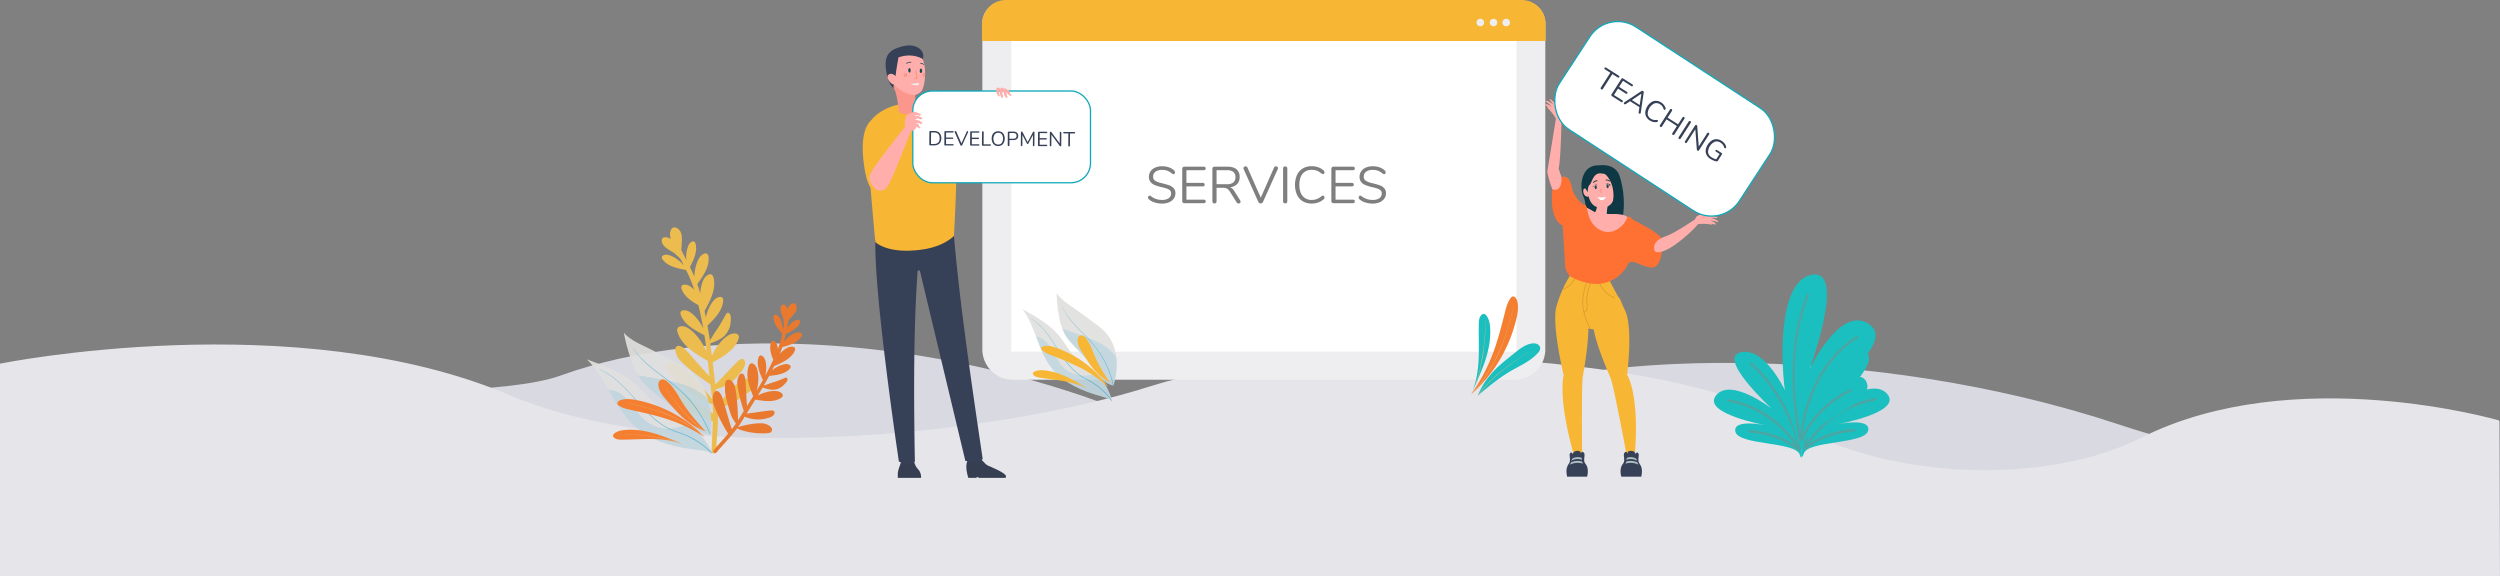 <svg xmlns="http://www.w3.org/2000/svg" viewBox="0 0 1920.32 442.71"><rect x="0" y="0" width="1920.32" height="442.71" fill="#808080" stroke="none"/><defs><style>.cls-1{fill:#d9d9e2;}.cls-2{fill:#e5e5ea;}.cls-3{fill:#eeedef;}.cls-25,.cls-4{fill:#fff;}.cls-5{fill:#f7b634;}.cls-6{fill:#efb670;}.cls-7{opacity:0.92;}.cls-8{fill:#e0dfde;}.cls-13,.cls-9{opacity:0.14;}.cls-10,.cls-13{fill:#0097cf;}.cls-11{opacity:0.5;}.cls-12{opacity:0.54;}.cls-13{isolation:isolate;}.cls-14{fill:#1bbfbf;}.cls-15,.cls-24{fill:none;stroke-linecap:round;}.cls-15{stroke:#4ca5a2;stroke-width:1.94px;}.cls-15,.cls-24,.cls-25{stroke-miterlimit:10;}.cls-16{fill:#ecbc4f;}.cls-17{fill:#e8792e;}.cls-18{fill:#f47f31;}.cls-19{fill:#363f51;}.cls-20{fill:#364056;}.cls-21{fill:#ffaeab;}.cls-22{fill:#1a4850;}.cls-23{fill:#fa968c;}.cls-24{stroke:#1a4850;stroke-width:0.56px;}.cls-25{stroke:#0fa8ba;}.cls-26{fill:#e09f2d;}.cls-27{fill:#0e3944;}.cls-28{fill:#adbec4;}.cls-29{fill:#ff8b66;}.cls-30{fill:#ef6e4b;}.cls-31{fill:#ff7133;}.cls-32{fill:#f9927d;}</style></defs><title>services_5</title><g id="Layer_2" data-name="Layer 2"><g id="Layer_1-2" data-name="Layer 1"><path class="cls-1" d="M.28,288.57s352.85,27.87,430,0c118-42.64,292.49-27.88,430.42,26.24,131.11,51.45,254.27,3.28,310.77-18s259.25-36.08,457,29.52,291.43-3.08,291.43-3.08l.42,119.45H.32Z"/><path class="cls-2" d="M0,279.33s226.88-45.84,391.63,24.28c130.56,55.56,369.43,32.07,492.57-7.07s397.32-26.77,490.92,28.26c74.88,44,195.77,48.49,269.58,11.42,117.62-59.08,274.87-13.28,274.87-13.28l.41,119.44L0,442.71Z"/><path class="cls-3" d="M771.75.76h398.09A17.18,17.18,0,0,1,1187,17.94V268.33a23.34,23.34,0,0,1-23.34,23.34H777.91a23.34,23.34,0,0,1-23.34-23.34h0V17.94A17.18,17.18,0,0,1,771.75.76Z"/><rect class="cls-4" x="776.74" y="25.56" width="388.11" height="244.54"/><path class="cls-5" d="M772.83,0h395.89a18.47,18.47,0,0,1,18.47,18.47v13H754.35v-13A18.47,18.47,0,0,1,772.82,0Z"/><circle class="cls-3" cx="1137.08" cy="17.31" r="2.9"/><circle class="cls-3" cx="1147.21" cy="17.31" r="2.9"/><circle class="cls-3" cx="1156.94" cy="17.31" r="2.9"/><path class="cls-6" d="M801,287.23a29.31,29.31,0,0,1,6.57,1.1c2.34.57,4.67,1.16,7,1.82,4.68,1.34,9.22,3.08,13.79,4.76a38.06,38.06,0,0,1,7,3.48c.12.07,0,.26-.09.19a36,36,0,0,0-6-3.13c-2.29-.88-4.6-1.72-6.89-2.57a123.65,123.65,0,0,0-13.71-4.15,35.62,35.62,0,0,0-7.59-1.4c-.06,0-.07-.1,0-.1Z"/><g class="cls-7"><path class="cls-8" d="M855.43,295.67a53.7,53.7,0,0,0,2-21.82,34.14,34.14,0,0,0-9.37-19.68,60.23,60.23,0,0,0-6.43-5.29c-5.75-4.31-11.52-8.62-17.44-12.71-4.64-3.21-9.51-6.43-12.47-11.14a100,100,0,0,0,2.1,19.67,42.33,42.33,0,0,0,3.8,11.48c2.9,5.44,7.55,9.77,11.86,14.26A152.83,152.83,0,0,1,843.29,287a34.49,34.49,0,0,0,4.17,5.16,16.36,16.36,0,0,0,7.71,4"/><g class="cls-9"><path class="cls-10" d="M830.32,257.48a95.23,95.23,0,0,1,14.86,6.22,37,37,0,0,1,10.88,8.74c.53.65,1,1.31,1.47,2a53.83,53.83,0,0,1-2.11,21.22l-.26.51a16.42,16.42,0,0,1-7.7-4,35.11,35.11,0,0,1-4.18-5.15,154.5,154.5,0,0,0-13.77-16.55c-4.31-4.49-9-8.82-11.86-14.26a33.56,33.56,0,0,1-1.62-3.62,70.34,70.34,0,0,1,6.79,2.29C825.3,255.75,827.81,256.61,830.32,257.48Z"/></g><g class="cls-11"><path class="cls-10" d="M816.09,235.67c3.84,8.47,10.8,15.11,17.27,21.74a109.57,109.57,0,0,1,9.12,10.26A69.37,69.37,0,0,1,850,280a66.44,66.44,0,0,1,5.25,15.77c.06.28-.38.42-.44.14a70.8,70.8,0,0,0-11.91-27c-5.46-7.5-12.6-13.61-18.67-20.62a50.65,50.65,0,0,1-8.29-12.62c0-.1.12-.14.16,0Z"/></g></g><g class="cls-7"><path class="cls-8" d="M854.29,308.37c-2-8.23-5.92-15.53-12.58-21-4.16-3.43-9-6.06-13-9.68-6.29-5.75-10-13.62-15.46-20.09-7.41-8.72-17.78-14.54-27.91-20.17,10.35,13.8,12,32.44,22.9,45.87,8.93,11,23,17.08,36.93,20.94,3.27.9,6.73,1.81,9.09,4.16"/><g class="cls-12"><path class="cls-10" d="M792.26,244.78c9.67,6,15.41,15.94,21.42,25.07a85.49,85.49,0,0,0,10.4,13.49,40.45,40.45,0,0,0,6.59,5.45c2.69,1.75,5.65,3.08,8.39,4.75a49.16,49.16,0,0,1,15,14c.16.24-.22.44-.39.22a54.16,54.16,0,0,0-13.67-13c-2.69-1.75-5.6-3.1-8.35-4.75a38.62,38.62,0,0,1-6.43-4.88c-8.19-7.64-13.12-17.8-19.56-26.72-3.72-5.14-8-10-13.46-13.43a.08.08,0,0,1-.06-.1.09.09,0,0,1,.1-.06l0,0Z"/></g><path class="cls-13" d="M800.81,260.33c3.62,2.35,6,6,8.09,9.76s3.87,7.61,6.71,10.8a23.52,23.52,0,0,0,17.44,7.66c3.11,0,6.23-.64,9.32-.57,6.25,5.42,10,12.49,11.91,20.44-2.36-2.35-5.83-3.25-9.09-4.16-14-3.86-28-9.92-36.94-20.94-5.92-7.31-9.11-16.16-12.46-24.94A13.59,13.59,0,0,1,800.81,260.33Z"/></g><path class="cls-5" d="M835.36,298.44c-10.54-6.38-20.91-12.8-33.32-13.94a14.29,14.29,0,0,0-7.18.79c-.73.33-1.49.91-1.46,1.69a1.67,1.67,0,0,0,.38.93c1.06,1.43,3.05,1.87,4.86,2.16,12.46,2,25.6,2.53,36.65,8.41"/><path class="cls-5" d="M851.29,297.27a82.43,82.43,0,0,0-38.5-29.58c-3.31-1.26-6.85-2.33-10.39-1.92-1.33.15-3,1-2.63,2.25a2.21,2.21,0,0,0,.73,1,23,23,0,0,0,7.42,4,209.31,209.31,0,0,1,23.44,10.25,102.46,102.46,0,0,1,19.93,14"/><path class="cls-6" d="M805.45,268a202.52,202.52,0,0,1,19.73,8.55,84.08,84.08,0,0,1,9.08,5.43c3,2.1,6,4.38,8.81,6.7a32.91,32.91,0,0,1,4.06,3.58c1.17,1.32,2.19,2.75,3.4,4,.1.1,0,.26-.14.16-1-1.08-1.91-2.26-2.87-3.4a21,21,0,0,0-1.56-1.7c-.6-.56-1.27-1.07-1.91-1.59-2.84-2.32-5.7-4.61-8.69-6.75a103.89,103.89,0,0,0-18.83-10.36c-3.67-1.61-7.39-3.1-11.11-4.61V268Z"/><path class="cls-5" d="M852.54,293.87c-4.11-6.23-8.24-12.51-11.19-19.33-2.29-5.31-3.93-11.07-7.85-15.41a4.13,4.13,0,0,0-2.6-1.59,2.93,2.93,0,0,0-2.58,1.47,5.1,5.1,0,0,0-.6,2.94c.15,3.11,1.78,5.94,3.47,8.59,5.51,8.65,9.65,16.65,21.35,23.33"/><path class="cls-6" d="M832.33,264.19c4.07,8.08,8.37,16.15,14.22,23.19.84,1,1.7,2,2.6,2.95s1.89,1.88,2.83,2.83c.09.08,0,.22-.12.14a43.77,43.77,0,0,1-4.82-5,66.08,66.08,0,0,1-4.18-5.41A111.54,111.54,0,0,1,835.74,271c-1.19-2.26-2.34-4.54-3.48-6.83,0,0,0-.06.07,0Z"/><path class="cls-14" d="M1380.5,322.9c-4.89-17.17-22.18-54.75-41.83-52.58-22.65,2.5,22.21,43.52,22.21,43.52s-31.39-24.19-42.72-10.14,38.51,23,38.51,23-26.23-5.45-23.63,5,46.34,7.45,49.39,17.49S1383.85,334.68,1380.5,322.9Z"/><path class="cls-15" d="M1382.35,345c-4.29-18.22-12.1-35.89-23.5-50.78a105.43,105.43,0,0,0-14-15.11"/><path class="cls-15" d="M1382.06,345.33c-11.87-19.67-32.07-34-54.39-37.69"/><path class="cls-15" d="M1381.81,345.48c-10.74-8.73-24.38-13.23-38.07-14.2"/><path class="cls-14" d="M1387.48,322.08c4.89-17.18,22.19-54.75,41.83-52.59,22.66,2.5-22.2,43.53-22.2,43.53s31.38-24.2,42.71-10.15-38.51,23-38.51,23,26.23-5.45,23.63,5-46.33,7.44-49.39,17.49S1384.14,333.85,1387.48,322.08Z"/><path class="cls-15" d="M1385.64,344.18c4.29-18.22,12.09-35.88,23.49-50.78a106.59,106.59,0,0,1,14-15.11"/><path class="cls-15" d="M1385.92,344.5c11.87-19.67,32.08-34,54.4-37.69"/><path class="cls-15" d="M1386.18,344.65c10.74-8.73,24.37-13.23,38.07-14.2"/><path class="cls-14" d="M1371.85,305.5c-4.45-26.62-6.2-88,18.78-94.23,28.79-7.19-.59,72.11-.59,72.11s23.27-49.1,45.36-34.6-32.54,50.85-32.54,50.85,28.32-20.14,31.46-4.14-51.35,32.49-49,48.15S1374.89,323.75,1371.85,305.5Z"/><path class="cls-15" d="M1382.91,337.65c-5.79-27.81-7-56.51-2.22-83a149.43,149.43,0,0,1,7.83-28"/><path class="cls-15" d="M1383.44,338c2.48-33.46,18.19-63.36,42.88-79.11"/><path class="cls-15" d="M1383.84,338.06c7.69-17.44,21.41-30.27,37.33-38.14"/><path class="cls-16" d="M581.2,294.85c.55-6.24-8.31-4.33-11.59-2.4-6.39,3.77-16.35,15.79-18.36,19.66-.09-1.52-.22-3-.4-4.56-.33-2.83-.67-5.65-1-8.48,4.19-1.36,13.27-3.79,20.54-15.07,1.22-1.89,2.68-4.52,1.59-6.77-1.51-3.13-4.23-.68-5.92.92-2.88,2.73-12.09,12.77-16.64,17.2-.65-5.66-1.29-11.32-2-17,7.47-4.09,16.53-9.11,19.71-17.59,2.08-5.55-4.14-5.3-7.32-3.4-5.7,3.4-10.07,9.66-13,15.94-.33-2.66-.67-5.31-1-8-.07-.48-.13-1-.19-1.43,3.85-1.69,7.73-2.92,10.88-5.92a16.7,16.7,0,0,0,4.75-11.27c.1-1.85.5-4.08-.79-5.68-1.81-2.23-3.09.79-4,2.5A112.35,112.35,0,0,1,550,254.1c-1.28,1.86-2.43,3.65-3.5,5.56a16,16,0,0,1-1.23,1.73c-.54-3.77-1.16-7.55-1.85-11.3,5.17-5,11.38-11.13,12.07-18.74.45-5-4.56-3.4-6.73-1.13-3.36,3.52-5.43,8.55-6.57,13.6-.33-1.63-.68-3.26-1-4.88,4-7.45,9-16.62,7-25.36-1.28-5.55-6.22-2-7.81,1.28a28,28,0,0,0-2.52,10.6l-.6-2.17c-.49-1.73-1-3.42-1.65-5.09,4.23-5.86,9.34-13,8.68-20.65-.43-5-5.09-2.54-6.83.07-2.76,4.14-3.9,9.63-4.1,14.9-1.06-2.48-2.21-4.92-3.4-7.34,2.68-5.26,5.87-11.64,4.38-17.71-1-4-4.43-1.42-5.51.91a23,23,0,0,0-1.56,11.47c-1.35-2.63-2.7-5.26-4-7.92.33-2.64.45-5.45.51-7.89.06-2.89-.31-6.11-2.71-8.09-3.16-2.6-5.75-1.1-6.33,2.78a9.41,9.41,0,0,0,.69,5,8.06,8.06,0,0,0-4.16-1.53,2.79,2.79,0,0,0-2.64,1.14c-.75,1.2-.33,3.14.73,4.67,1.88,2.71,5.13,4.17,7.81,5.93a20.38,20.38,0,0,1,2.35,1.88c1,.94,2,1.93,3.06,2.79.89,1.73,1.78,3.46,2.65,5.21h0c-3.25-3.59-7.44-6.88-11.94-8-2.5-.6-6.66.5-4.15,3.75,4,5.21,11.56,6.57,17.5,7.79l.26-.19c.39.81.78,1.61,1.16,2.43l.07.12a109.17,109.17,0,0,1,5.14,12.82h0a19.38,19.38,0,0,0-3.87-3c-2.53-1.47-7.43-1.61-5.74,2.74,2.18,5.6,7.6,9.22,12.8,12.11,1.43,5.92,2.69,11.91,3.76,17.91-2.55-5.15-6.23-10.2-11-13-2.71-1.57-8-1.72-6.15,2.95,2.91,7.49,11.25,11.68,17.77,15.16l.2-.06h0c.46,2.82.87,5.66,1.25,8.48.18,1.39.36,2.78.53,4.17h0c-3.34-7-8.17-14.1-14.31-18-3.5-2.22-10.25-2.52-7.84,4,3.85,10.37,14.55,16.3,23,21.22h0c.45,3.95.86,7.91,1.29,11.86-5.08-5.32-14.93-17-18.43-20.45-1.63-1.64-5.89-5-7.56-1.46-.92,2,.84,6.15,2,7.9,2.46,3.9,15.32,14.32,24.73,20.11h0c.33,2.81.67,5.61,1.06,8.41.14,1,.26,2.07.37,3.1-6.83-8.53-21.26-24.28-26.11-26.66-2.47-1.21-6.81-2.56-8.68.27s2,6.48,3.54,8.77c3.57,5.28,20,16.68,23.39,18.35,2.59,1.29,5.57,2.07,8.18,3.2a.29.29,0,0,1,0,.13c.15,2.33.22,4.63.22,6.93l-.44-.28c-7.5-4.88-22.8-16.22-28-19.44-2.42-1.49-8.46-4.36-9.47.38-.54,2.62,2.75,7.13,4.57,8.91,3.76,3.71,20,11.67,32.59,16.21l.69.23c-.23,7.48-.82,14.93-1,22.65-.06,2.33,3.57,2.63,3.62.29.26-11.15,1.69-21.91,1.2-32.95C564.07,310.91,581,297.68,581.2,294.85Z"/><path class="cls-17" d="M592.14,332c3.19-3.36-2.82-6.34-5.61-6.73-5.44-.76-16.74,1.61-19.69,2.93.65-.92,1.27-1.86,1.88-2.83,1.11-1.79,2.22-3.58,3.34-5.35a25.42,25.42,0,0,0,18.84.74c1.58-.54,3.63-1.39,4-3.19.57-2.51-2.14-2.35-3.85-2.2-2.93.26-12.89,1.82-17.56,2.3,2.23-3.58,4.47-7.15,6.68-10.74,6.22,1.08,13.77,2.34,19.52-1.11,3.76-2.25,0-5-2.67-5.33-4.87-.66-10.28.95-14.88,3.24,1-1.7,2.07-3.39,3.09-5.09.18-.3.36-.61.55-.91,3,.79,5.82,1.87,9,1.58a12.3,12.3,0,0,0,7.94-4.34c.92-1,2.18-2.13,2.16-3.65,0-2.12-2.15-1-3.46-.4a85.66,85.66,0,0,1-8.63,3.16c-1.6.49-3.09,1-4.59,1.61a11.3,11.3,0,0,1-1.51.43c1.43-2.43,2.81-4.89,4.14-7.4,5.3-.52,11.72-1.19,15.62-5.28,2.56-2.69-1.08-4.07-3.38-3.75A21.29,21.29,0,0,0,593,284.53c.55-1.09,1.1-2.2,1.64-3.3,5.73-2.49,12.87-5.48,15.72-11.47,1.81-3.81-2.7-4-5.11-2.86a20.58,20.58,0,0,0-6.35,5c.22-.51.44-1,.65-1.54.52-1.23,1-2.46,1.4-3.7,5.14-1.45,11.39-3.23,14.53-8,2-3.09-1.77-3.82-4-3.11-3.5,1.13-6.69,3.78-9.23,6.74q.79-2.9,1.41-5.82c4-1.81,8.76-4,10.7-8.23,1.26-2.76-1.92-2.87-3.62-2a17,17,0,0,0-6.18,5.92c.43-2.15.85-4.29,1.31-6.44,1.41-1.38,2.77-2.95,3.93-4.34,1.37-1.64,2.64-3.68,2.16-5.93-.63-3-2.82-3.28-5-1.31a7,7,0,0,0-1.91,3.23,6,6,0,0,0-1.7-2.8,2.07,2.07,0,0,0-2.06-.55c-1,.34-1.64,1.66-1.73,3-.16,2.43,1,4.77,1.79,7a13.36,13.36,0,0,1,.49,2.17c.16,1,.28,2,.49,3-.28,1.42-.57,2.83-.86,4.24h0c-.23-3.57-1.14-7.41-3.24-10.12-1.17-1.5-4.09-2.78-4.13.26-.07,4.87,3.67,9.13,6.54,12.57h.3c-.14.65-.29,1.29-.44,1.94v.1a81.17,81.17,0,0,1-2.93,9.8h0a14.16,14.16,0,0,0-.86-3.52c-.78-2-3.56-4.35-4.58-1-1.32,4.24.15,8.84,1.83,12.9-1.9,4.09-3.93,8.14-6.07,12.11.89-4.15,1.09-8.78-.38-12.55-.85-2.16-3.82-4.67-4.92-1.13-1.77,5.68,1.13,11.95,3.3,17l.15.05h0q-1.56,2.77-3.18,5.49L581.28,300h0c1.37-5.7,1.84-12,.08-17.12-1-2.9-4.77-6.18-6.37-1.31-2.55,7.77.92,16.14,3.53,22.86h0l-4.72,7.46c-.49-5.42-.83-16.7-1.25-20.33-.19-1.7-1.09-5.63-3.7-4.33-1.45.72-2.35,4-2.51,5.47-.37,3.39,2.27,15.35,5,23h0q-1.67,2.66-3.27,5.35c-.39.67-.8,1.32-1.21,2,0-8.08-1.12-23.85-2.83-27.46-.88-1.84-2.77-4.62-5.16-3.84s-1.83,4.67-2,6.71c-.36,4.7,3.93,18.89,5.09,21.39.91,2,2.27,3.77,3.27,5.63l-.06.08q-1.49,2.12-3.06,4.11a1.49,1.49,0,0,0-.13-.37c-2.1-6.28-5.73-19.89-7.26-24.16-.72-2-2.9-6.42-5.66-4.14-1.53,1.27-1.7,5.39-1.46,7.26.47,3.89,6.18,16,11.4,24.4l.29.46c-3.57,4.22-7.35,8.26-11,12.65-1.11,1.32.86,3.17,2,1.84,5.28-6.34,11.06-11.91,15.87-18.53C574.82,333.41,590.69,333.52,592.14,332Z"/><g class="cls-7"><path class="cls-8" d="M545.86,333c.86-9.08.42-18.39-2.32-27.09s-7.89-16.79-15.27-22.15a72.12,72.12,0,0,0-8.72-5.16c-7.71-4.09-15.43-8.18-23.29-12-6.15-3-12.59-5.91-17.09-11.07a129.92,129.92,0,0,0,6.72,23.62,54.72,54.72,0,0,0,7,13.27c4.59,6,11,10.4,17,15a191.56,191.56,0,0,1,19.8,17.42,42.49,42.49,0,0,0,6,5.45,19.3,19.3,0,0,0,9.95,3.36"/><g class="cls-9"><path class="cls-10" d="M508,291.41A110.37,110.37,0,0,1,526.88,296a44.94,44.94,0,0,1,14.7,8.47c.76.68,1.48,1.4,2.16,2.14A69.54,69.54,0,0,1,545.85,333l-.2.67a19.42,19.42,0,0,1-9.95-3.36,42.49,42.49,0,0,1-6-5.45,191.56,191.56,0,0,0-19.8-17.42c-6-4.61-12.46-9-17-15a38.71,38.71,0,0,1-2.69-4.11c2.85.27,5.66.87,8.48,1.42C501.76,290.32,504.9,290.85,508,291.41Z"/></g><g class="cls-11"><path class="cls-10" d="M486.57,267.65c6.34,9.57,16,16.27,25,23.06a137,137,0,0,1,13,10.67A89.08,89.08,0,0,1,536.07,315a85.43,85.43,0,0,1,9.6,18.21c.12.33-.36.59-.49.26a90.07,90.07,0,0,0-19.86-30.55c-8.05-8.05-17.78-14.07-26.45-21.4a63.23,63.23,0,0,1-12.48-13.74c-.07-.11.11-.2.18-.09Z"/></g></g><g class="cls-7"><path class="cls-8" d="M547.27,348.74c-4.13-9.66-10.34-17.78-19.37-23.14-5.64-3.35-11.9-5.57-17.36-9.2-8.65-5.74-14.69-14.62-22.55-21.4-10.61-9.15-24.08-14.15-37.23-19,15.17,14.76,21.17,37.22,36.88,51.41,12.91,11.66,30.73,16.2,48,18.07,4,.44,8.32.84,11.61,3.23"/><g class="cls-12"><path class="cls-10" d="M460.47,283.64c12.69,5.37,21.6,16.35,30.64,26.29a106.94,106.94,0,0,0,15.17,14.38,48.56,48.56,0,0,0,8.94,5.31c3.54,1.59,7.32,2.61,10.91,4.1a60.07,60.07,0,0,1,20.65,14c.24.25-.16.58-.41.34a66.23,66.23,0,0,0-18.92-13.16c-3.54-1.59-7.26-2.64-10.85-4.1a46.32,46.32,0,0,1-8.63-4.65c-11.3-7.67-19.3-19.09-28.81-28.68C473.67,292,467.58,287,460.4,283.82a.11.11,0,0,1,0-.14A.1.1,0,0,1,460.47,283.64Z"/></g><path class="cls-13" d="M473.9,300.92c4.77,2.13,8.42,6.15,11.64,10.28s6.2,8.52,10.24,11.84a27.74,27.74,0,0,0,22.19,5.8c3.66-.66,7.19-2.06,10.85-2.6,8.53,5.36,14.46,13.24,18.44,22.56-3.29-2.39-7.57-2.78-11.61-3.22-17.29-1.88-35.11-6.42-48-18.07-8.55-7.73-14.23-17.9-20.07-27.95A15.81,15.81,0,0,1,473.9,300.92Z"/></g><path class="cls-18" d="M522.83,340.47c-13.79-5.66-27.39-11.39-42.26-10.25-2.9.22-5.9.75-8.28,2.43-.79.55-1.56,1.42-1.36,2.36a2.13,2.13,0,0,0,.65,1.06c1.56,1.54,4,1.66,6.2,1.65,15.1-.09,30.69-2.13,45,2.81"/><path class="cls-6" d="M480,333.77a33.45,33.45,0,0,1,8,0c2.87.21,5.75.46,8.62.8,5.8.68,11.53,1.88,17.26,3a45,45,0,0,1,9,2.82c.16.07.08.32-.07.25a42.54,42.54,0,0,0-7.78-2.59c-2.88-.61-5.78-1.16-8.67-1.73a145.21,145.21,0,0,0-17-2.29,41.29,41.29,0,0,0-9.23-.15c-.08,0-.11-.11,0-.12Z"/><path class="cls-18" d="M541.33,335.78a99.6,99.6,0,0,0-51.73-28.31c-4.17-.86-8.56-1.45-12.65-.23-1.53.45-3.28,1.85-2.61,3.3a2.8,2.8,0,0,0,1.08,1.08c2.85,1.88,6.27,2.63,9.6,3.36,10,2.18,20.11,4.35,29.81,7.75a123.43,123.43,0,0,1,26.5,13"/><path class="cls-6" d="M481,309.38a235,235,0,0,1,25.07,6.42A100.61,100.61,0,0,1,518,320.58c4,1.95,8,4.15,11.82,6.41a40.24,40.24,0,0,1,5.56,3.54c1.66,1.37,3.17,2.92,4.87,4.24.13.1,0,.33-.13.23-1.44-1.11-2.74-2.38-4.11-3.57a23.36,23.36,0,0,0-2.21-1.76c-.83-.57-1.73-1.05-2.6-1.56-3.84-2.25-7.7-4.47-11.68-6.47a123.31,123.31,0,0,0-24.42-8.84c-4.66-1.22-9.37-2.28-14.07-3.36,0,0,0-.07,0-.06Z"/><path class="cls-18" d="M542.07,331.37c-6.19-6.78-12.41-13.61-17.35-21.35-3.85-6-7-12.74-12.58-17.24a4.93,4.93,0,0,0-3.41-1.41,3.43,3.43,0,0,0-2.72,2.32,6.63,6.63,0,0,0-.07,3.72c.85,3.77,3.38,6.9,5.94,9.79,8.36,9.45,15,18.39,30.19,24.17"/><path class="cls-6" d="M511.85,299.2c6.54,9.05,13.35,18,21.76,25.46,1.2,1.06,2.44,2.09,3.71,3.07s2.63,1.92,3.94,2.88c.12.09,0,.28-.12.2a53.1,53.1,0,0,1-6.75-5.1c-2.12-1.82-4.16-3.74-6.09-5.76a142.4,142.4,0,0,1-10.95-13.07q-2.83-3.78-5.57-7.63c-2.74-3.85,0-.09.07-.05Z"/><path class="cls-14" d="M1131.38,299.75c7-15.46,14.18-30.69,13.27-47.55-.18-3.29-.72-6.7-2.62-9.44-.63-.91-1.63-1.81-2.74-1.61a2.64,2.64,0,0,0-1.27.71c-1.85,1.73-2.07,4.48-2.11,7-.34,17.1,1.62,34.8-4.6,50.82"/><path class="cls-6" d="M1140.75,245.88a37.13,37.13,0,0,1,.13,9c-.19,3.27-.43,6.53-.78,9.78-1.34,12.76-1,7.83-3.23,19.6a50,50,0,0,1-3.17,10.2c-.07.17-.37.1-.29-.08a47.52,47.52,0,0,0,2.91-8.85c.66-3.28,1.26-6.57,1.89-9.85a159.09,159.09,0,0,0,2.38-19.34c.22-3.46.61-7,0-10.46,0-.08.12-.12.14,0Z"/><path class="cls-18" d="M1129.91,303a111.92,111.92,0,0,0,34.79-57.78c1.13-4.7,1.94-9.65.63-14.31-.49-1.74-2.08-3.76-3.81-3a3.2,3.2,0,0,0-1.3,1.2c-2.29,3.17-3.28,7-4.23,10.77-2.85,11.31-5.69,22.65-10,33.53A138,138,0,0,1,1129.91,303"/><path class="cls-6" d="M1162.7,235.41a261,261,0,0,1-8.28,28.22,111.77,111.77,0,0,1-6,13.3c-2.4,4.52-5.1,8.89-7.86,13.21a45,45,0,0,1-4.34,6.19c-1.66,1.85-3.51,3.52-5.12,5.41-.12.14-.39,0-.26-.16,1.34-1.6,2.87-3,4.31-4.55a27.48,27.48,0,0,0,2.13-2.45c.7-.93,1.29-1.93,1.91-2.91,2.76-4.28,5.48-8.59,8-13a136.2,136.2,0,0,0,11.09-27.4c1.57-5.25,3-10.55,4.36-15.84h.08Z"/><path class="cls-14" d="M1135.08,303.91c8.15-6.82,16.36-13.68,25.61-19.05,7.2-4.19,15.18-7.6,20.63-13.77a5.51,5.51,0,0,0,1.77-3.82,4,4,0,0,0-2.66-3.14,8.15,8.15,0,0,0-4.38-.18c-4.45.86-8.2,3.64-11.68,6.45-11.36,9.21-22.06,16.43-29.29,33.51"/><path class="cls-6" d="M1173.78,270.59c-10.83,7.15-21.6,14.62-30.56,23.93q-1.93,2-3.73,4.11c-1.21,1.43-2.32,2.93-3.5,4.38-.1.14-.33,0-.23-.14a61.88,61.88,0,0,1,6.2-7.5c2.19-2.35,4.52-4.6,6.94-6.74a169,169,0,0,1,15.69-12c3-2.07,6.07-4.09,9.14-6.09,0,0,.1,0,0,.08Z"/><path class="cls-19" d="M689.61,367.08V364c0-3.55,3.31-10,3.31-12.36s9.16,1.92,9.16,1.92a11.48,11.48,0,0,0,3.15,6.89,8.78,8.78,0,0,1,2.23,6.63Z"/><path class="cls-19" d="M752.14,367.08l-1.59-.74-.74.74h-6c-.6-1.74-2.65-8.35-.8-12.94,2.14-5.32,8.77-3.9,8.77-3.9s4.5,6.28,7.1,7.4,12.55,5.15,13.73,7.75c.35.78-.25,1.31-.07,1.69Z"/><path class="cls-20" d="M731.83,168.85c3.43,49.77,12.81,115,23,183.62,0,0-2,3.25-13.31,1.55l-34.83-145.7a1,1,0,0,0-.94-.65,1,1,0,0,0-1,1c-.4,11-3.92,44.58-2,145.86a14,14,0,0,1-12.29,0S668,204.69,673.12,176Z"/><path class="cls-5" d="M672.35,185.88s9.52,10,37.4,5.59c15.84-2.5,23-10.24,23-10.24s5.09-86.36-.51-93.65c-4.07-5.29-12.08-7.55-22.52-8.1-3.93-.21-8.21-.17-12.76,0a43.13,43.13,0,0,0-9.55,1.53C675.76,84.31,667.57,92,666.33,98,664.77,105.53,672.35,185.88,672.35,185.88Z"/><path class="cls-5" d="M668.74,93c7.43-1.91,11.67,21.44,13.49,34s.67,20.26-4.86,20.65c-5.88.41-10.72-.18-13.67-20.65C659.68,99,668.74,93,668.74,93Z"/><path class="cls-21" d="M684.28,59c2.15,17.15,20.76,16.9,24.17,10,1.1-2.22,1.87-6.08,2.09-10.22.05-.94.07-1.89.07-2.84-.07-6.42-1.55-12.73-5.31-14C692.23,37.78,682.14,41.87,684.28,59Z"/><path class="cls-20" d="M708.94,45.43s-7.58-5.28-18.78-1.36c0,0-1.88,9.91-2.27,14.34,0,0-4.18,1.76.45,10.24,0,0-5.57-.12-7.74-14.88-1.89-12.79,4.16-16,12.75-18.19C704.57,32.72,710.75,39.31,708.94,45.43Z"/><path class="cls-22" d="M697.65,54.07c0,1,.51,1.72,1,1.7s.93-.82.89-1.78-.5-1.72-1-1.7S697.61,53.11,697.65,54.07Z"/><path class="cls-22" d="M706.46,54.43c0,1,.51,1.72,1,1.7s.94-.82.9-1.78-.51-1.72-1-1.7S706.42,53.47,706.46,54.43Z"/><path class="cls-23" d="M694.05,57.22a1.65,1.65,0,0,0,1.35,1.85,1.47,1.47,0,1,0-1.35-1.85Z"/><path class="cls-23" d="M708.49,58a1.6,1.6,0,0,0,2,.83c.05-.94.07-1.89.07-2.84a2.28,2.28,0,0,0-.86.1A1.65,1.65,0,0,0,708.49,58Z"/><path class="cls-24" d="M699.71,47.81a4.81,4.81,0,0,0-3.36.9"/><path class="cls-24" d="M707.09,48.61s2.07,0,2.19,1.08"/><path class="cls-21" d="M687.89,58.41s-2.95-3.17-5.46-1,2.12,8,4.91,7.63S687.89,58.41,687.89,58.41Z"/><path class="cls-3" d="M705.74,63.69s-3.94.85-5.88.48c0,0,.56,1.81,5.77,1.14Z"/><path class="cls-23" d="M703.24,72.87s-1.15,4.67,2.1,10.5c0,0-6.9,7.58-14.78,2.77,0,0-1.53-15.34-4-18.25a5.25,5.25,0,0,1,0-3S694.29,73.31,703.24,72.87Z"/><rect class="cls-25" x="701.14" y="69.89" width="136.5" height="70.5" rx="15.08"/><path class="cls-21" d="M769.82,71.55l1-1.56a16.44,16.44,0,0,0,.78,3.48c.36.38,1.45,1.91,1.45,1.91a1,1,0,0,0,.63-1.57,6.17,6.17,0,0,1-.41-3.21s.69,1.88,1.31,2.15a22.41,22.41,0,0,1,2.05,1.2s.87-.33,0-1.22a.78.78,0,0,1-.17-.28c-.37-.32-.74-.71-.74-.94A3.94,3.94,0,0,0,774.68,69c-.68-.43-1.2.38-1.2.38a1.53,1.53,0,0,0-.87-1.42,1.45,1.45,0,0,0-1.64.52s-.41-1.35-1.34-1.23-1.37,1.22-1.37,1.22a1.68,1.68,0,0,0-1.16-1.16,2.16,2.16,0,0,0-1.45.25,5.27,5.27,0,0,0-.48,1.79c0,1.35,1.58,4.74,1.58,4.74s1.69-.17,1.08-1.3a3.18,3.18,0,0,1,.16-3.43l0,2.71,1.25,3.12s1.51-.42,1.29-1.16S769.82,71.55,769.82,71.55Z"/><path class="cls-21" d="M697.2,87.92s3.75-2.06,5.2-2,5,1.81,5,1.81-.23,1.8-1.42,1.12a3.36,3.36,0,0,0-3.66.08l2.88.1,3.3,1.42S708,92,707.23,91.77l-2.63-.86-1.68,1s3.28.55,3.68.94,2,1.58,2,1.58-.5,1.4-1.69.64a6.6,6.6,0,0,0-3.42-.53s2,.79,2.26,1.45S707,98.19,707,98.19s-.38.92-1.31,0-4.61-.5-4.61-.5S697.56,92.5,697.2,87.92Z"/><path class="cls-21" d="M697.2,87.92c-4.05,3-1.32,14-1.32,14s7.85-1.11,7.73-4.24S697.2,87.92,697.2,87.92Z"/><path class="cls-21" d="M695.13,97.42s-25.61,31.9-27.19,37.58,7.64,17.61,14,7.84C685.86,136.91,700.32,99,700.32,99Z"/><path class="cls-5" d="M1255.81,348l-6.35,1.48s-9.92-53.2-12.21-58.83c-2-4.85-10.35-23.4-13.13-37.65a10.07,10.07,0,0,1-2.18-.31h0l-.94-.2-.91-.2c-.24,14.2-3.32,31.72-4.27,36.62-1.14,6-.53,60.12-.53,60.12l-6.52-.22c-12.37-43.85-7.68-60.57-7.68-60.57s-9.5-39.23-5.48-53.15a93,93,0,0,1,4.56-12.39c.13-.29.25-.58.39-.85a82.18,82.18,0,0,1,5.77-10.67l13.26,1.66.12-.22.39.08v4.16l1.68-.09.38,0h0l5.51-.29.75,0,7.87-1.1s2.6,5.18,6.71,12.57c.15.28.69.56.84.84,1.46,2.65,2.51,6,4.19,9.22,6.65,12.88,1.79,49.78,1.79,49.78S1259.42,302.55,1255.81,348Z"/><path class="cls-26" d="M1210.69,212.68c0,.09-3.46,8.22-10.53,10,.13-.29.25-.58.39-.85,6.35-2,9.44-9.32,9.48-9.41Z"/><path class="cls-26" d="M1240.69,229c-7.92-1.7-12-10-13-12.54-.19-.46-.29-.73-.3-.75l.67-.24s.14.38.38.95c1.13,2.63,4.84,9.88,11.82,11.73C1240.38,228.4,1240.54,228.68,1240.69,229Z"/><path class="cls-26" d="M1221.93,252.66l-.94-.2a56.52,56.52,0,0,1-5-14.31c-2.47-11,3.15-22.64,3.21-22.76l.64.31c-.06.12-5.58,11.58-3.16,22.3.1.46.21.9.31,1.32.06.24.11.47.17.69A50.72,50.72,0,0,0,1221.93,252.66Z"/><path class="cls-26" d="M1216.84,240.05h-.11l0-.71a1.54,1.54,0,0,0,1.16-.58c.47-.54,1.47-2.23.66-6.39-1.08-5.59,3.05-15.38,3.23-15.79l.65.28c0,.1-4.23,10-3.18,15.37.84,4.31-.16,6.23-.83,7A2.21,2.21,0,0,1,1216.84,240.05Z"/><path class="cls-27" d="M1217,161.13s2.1-3.81-.85-10.34-2.35-24.58,12.44-23.81c0,0,8.78-1.45,13.2,4.3s8,26,3.4,41S1211,183.33,1217,161.13Z"/><path class="cls-21" d="M1233.22,216.13a30.47,30.47,0,0,1-26.9-5s-2.42-49.86,2.19-53.2c2-1.46,6-.29,9.84,1.49a74.08,74.08,0,0,1,9.69,5.62,73.77,73.77,0,0,1,15.38-.47c4.31.46,7.88,1.72,8,4.58C1251.88,176.54,1233.22,216.13,1233.22,216.13Z"/><path class="cls-21" d="M1243.78,164.7c-2.9-.3-3.44,1.9-6.35,3a39.73,39.73,0,0,1-7.73,2c-1.32.13-2,1.77-2,1.77s-.48-2.22-1.19-2.41-6.86-6.38-8.15-9.58a74.08,74.08,0,0,1,9.69,5.62,73.77,73.77,0,0,1,15.38-.47Z"/><path class="cls-20" d="M1205.84,354.31c.4-2.71-.61-4.64.1-5.95,1.1-2,2.26.53,2.26.53.09-3.08,5.25-3.07,5.77-1.66a9.86,9.86,0,0,0,.45,1c.32-.74.87-1.47,1.57-1,2.76,1.65-.67,5.91,1.84,9,3.2,3.95,1.23,9.93,1.23,9.93h-15.3C1202,357.8,1205.44,357,1205.84,354.31Z"/><path class="cls-28" d="M1215.29,353.3s-3.62-1.9-8.42.61l1-1.73a8.4,8.4,0,0,1,7-.5Z"/><path class="cls-28" d="M1215.92,356.17a13.74,13.74,0,0,0-10,.73l.9-1.84s4.56-2,8.42-.49Z"/><path class="cls-20" d="M1258.62,354.31c-.4-2.71.6-4.64-.1-5.95-1.1-2-2.26.53-2.26.53-.09-3.08-5.25-3.07-5.77-1.66a9.89,9.89,0,0,1-.46,1c-.32-.74-.86-1.47-1.57-1-2.76,1.65.67,5.91-1.84,9-3.19,3.95-1.22,9.93-1.22,9.93h15.3C1262.49,357.8,1259,357,1258.62,354.31Z"/><path class="cls-28" d="M1249.17,353.3s3.62-1.9,8.42.61l-.95-1.73a8.41,8.41,0,0,0-7-.5Z"/><path class="cls-28" d="M1248.54,356.17a13.74,13.74,0,0,1,10,.73l-.9-1.84s-4.57-2-8.42-.49Z"/><path class="cls-21" d="M1226.93,148.57s1.1,13.31-2.6,15.21c0,0,2.74,5.05,10.07,2,0,0-1.24-6.85,3.62-15C1241.27,145.34,1226.93,148.57,1226.93,148.57Z"/><path class="cls-29" d="M1240.3,144s2.76-3.2,3.39.25c.73,4-2.81,5.9-3.62,4.67S1240.3,144,1240.3,144Z"/><path class="cls-21" d="M1219.44,145.8s-3.21-2.75-3.31.76c-.12,4.06,3.66,5.4,4.28,4.07S1219.44,145.8,1219.44,145.8Z"/><path class="cls-21" d="M1231.29,159.37c6.61-.51,10-5.11,9-18.07-.51-6.69-4.22-10.53-11.63-10s-10.22,4.91-9.71,11.59C1220,156.85,1224.45,159.89,1231.29,159.37Z"/><path class="cls-21" d="M1221.52,147.38a1.42,1.42,0,0,0,1.41,1.37,1.26,1.26,0,1,0-1.41-1.37Z"/><path class="cls-21" d="M1235.16,146.7a1.57,1.57,0,1,0,1.34-1.43A1.4,1.4,0,0,0,1235.16,146.7Z"/><path class="cls-27" d="M1223.87,140.39a.33.33,0,0,0,.4-.09,3.78,3.78,0,0,1,2.47-1.11.33.33,0,0,0,.32-.35.34.34,0,0,0-.35-.32,4.47,4.47,0,0,0-3,1.36.34.34,0,0,0,0,.47Z"/><path class="cls-27" d="M1233.45,138.63a.29.29,0,0,0,.18,0,3.84,3.84,0,0,1,2.62.73.33.33,0,0,0,.46,0,.32.32,0,0,0,0-.47,4.49,4.49,0,0,0-3.13-.9.35.35,0,0,0-.3.37A.33.33,0,0,0,1233.45,138.63Z"/><path class="cls-22" d="M1224.87,143.89c.07.82.49,1.46.94,1.42s.78-.73.72-1.55-.49-1.46-.94-1.42S1224.81,143.07,1224.87,143.89Z"/><path class="cls-22" d="M1234,143.13c.07.83.49,1.46.94,1.43s.78-.73.72-1.55-.49-1.46-.94-1.43S1234,142.31,1234,143.13Z"/><path class="cls-4" d="M1233.48,151.25s-4.07.89-6.28-.06c0,0,1.43,3,3.66,2.52A3.31,3.31,0,0,0,1233.48,151.25Z"/><path class="cls-22" d="M1225.5,141.14c1.11-.09,1.57,2.17,1.57,2.17s-.76-2-1.54-1.77-1.26,2-1.26,2l-1.22-.53,1.19.07"/><path class="cls-22" d="M1234.73,140.68c-1.12.08-1.22,2.39-1.22,2.39s.45-2.07,1.25-2,1.54,1.77,1.54,1.77l1.13-.71"/><path class="cls-23" d="M1229.9,148.12a1.92,1.92,0,0,0,.48.15l.14-.7c-.6-.12-.76-.47-.78-.74a.89.89,0,0,1,.38-.86c.12,0,.26,0,.41.23l.57-.44a1,1,0,0,0-1.24-.45,1.54,1.54,0,0,0-.83,1.58A1.46,1.46,0,0,0,1229.9,148.12Z"/><path class="cls-27" d="M1231.07,133.45s1.49-.71,3.83,2.37c4.88,6.44,5.4,15.36,3.28,22.6-1.55,5.27,8.49,2.4,8.49,2.4a15.28,15.28,0,0,0-.47-7.47c-1.3-3.74.35-17.17-4.43-22.07s-13.2-1.77-13.2-1.77-4.06-2.41-8,0-5.08,13.22-1,18c0,0-.2-4.07,1.57-5.65S1223.84,131.45,1231.07,133.45Z"/><path class="cls-21" d="M1200,80.3c-1.52,4.9,2.22,7.12-.55,10.47-1.72,2.07-4.32.38-4.32.38a33.15,33.15,0,0,0-5.75-7.56c-1.53-1.5-.44-1.52-.44-1.52l-.46-.35c-1.15-.87-2.12-1.33-1-1.67S1192,82,1192,82c-4-4.46-5.52-4-4.47-4.47,1.45-.62,5.49,2.71,5.61,2.81-1.93-3.07-3.64-4.09-2.54-4.2s5.24,4.85,6.73,6.7c.34.41.54.67.54.67C1198.89,79.42,1200,80.3,1200,80.3Z"/><path class="cls-30" d="M1197.37,82.82c.34.41.54.67.54.67a3.48,3.48,0,0,0-.6,3.41A3.1,3.1,0,0,1,1197.37,82.82Z"/><path class="cls-23" d="M1192.4,84.58c-.37-.34-2.45-2.34-3.44-2.51l-.46-.35C1189.37,81,1192,84.1,1192.4,84.58Z"/><path class="cls-21" d="M1199.47,90.77s-.55,32.32-2.23,38.74c0,0,5.88,20.3,14.68,27.67,0,0,1.37,5.51-6.24,16.35,0,0-14.8-26.48-17.18-41.64l6.65-40.74Z"/><path class="cls-31" d="M1218.92,159.71c.75,2.68,1.17,12.09,10.1,16.92s18.47-2.24,21.07-9.95c0,0,1.08-1.64,4.62,2.34,0,0,18.56,9,21,13.67s.95,22.54-6.47,22.8-16.38-8-18.74-2.56-16.16,24.8-44.77,9.22c0,0-3.6-4.5-3.6-8.51s-1.82-30.46-1.82-30.46-10.55-3.05-7.9-27.94c0,0,7.26,4,7.08-9.25,0,0,6-2.78,8,8.37,1.33,7.47,8.72,12.93,8.72,12.93S1217.77,155.64,1218.92,159.71Z"/><path class="cls-21" d="M1279.88,192c6.32-2.64,20.21-14.11,25.17-20.76l-3-2.76s-16.36,11.1-22.64,13.07-9.6,5.58-8.83,10S1278.56,192.51,1279.88,192Z"/><path class="cls-21" d="M1310.23,161.86c-3.08,4.1-7.07,2.37-8.16,6.57-.67,2.61,2.22,3.73,2.22,3.73a33.24,33.24,0,0,1,9.5.23c2.11.36,1.49-.53,1.49-.53l.55.16c1.37.42,2.32.94,2-.13s-4.24-2.58-4.24-2.58c6,.64,6.48,2.12,6.23,1-.34-1.54-5.41-2.86-5.56-2.9,3.62-.23,5.45.55,4.89-.4s-7-1.41-9.37-1.53l-.86,0C1311.61,162.26,1310.23,161.86,1310.23,161.86Z"/><path class="cls-23" d="M1309.74,165.48l-.86,0a3.49,3.49,0,0,1-2.41,2.48A3.11,3.11,0,0,0,1309.74,165.48Z"/><path class="cls-23" d="M1311.23,170.54c.49.09,3.33.61,4,1.32l.55.16C1315.88,170.91,1311.84,170.58,1311.23,170.54Z"/><rect class="cls-25" x="1196.05" y="44.27" width="165.14" height="94.09" rx="25.55" transform="translate(257.94 -684.2) rotate(33.14)"/><path class="cls-20" d="M1229.51,68a.91.91,0,0,1,.15-.72l7.27-11.4-4.1-2.62a.91.91,0,0,1-.43-.51.74.74,0,0,1,.13-.61.71.71,0,0,1,.5-.38.93.93,0,0,1,.65.17l9.78,6.23a1,1,0,0,1,.43.52.74.74,0,0,1-.13.61.78.78,0,0,1-.51.38,1,1,0,0,1-.64-.17l-4.1-2.61-7.27,11.4a1,1,0,0,1-.58.45.86.86,0,0,1-.71-.15A.91.91,0,0,1,1229.51,68Z"/><path class="cls-20" d="M1237.73,73.15a.83.83,0,0,1,.13-.69l7.59-11.92a.9.9,0,0,1,.58-.42,1,1,0,0,1,.71.16l7.14,4.55a1,1,0,0,1,.42.51.73.73,0,0,1-.11.6.72.72,0,0,1-.5.35.89.89,0,0,1-.64-.16l-6.39-4.08-3,4.68,6,3.83a.85.85,0,0,1,.42.51.81.81,0,0,1-.6,1,.88.88,0,0,1-.65-.17l-6-3.82-3.12,4.88,6.39,4.07a.91.91,0,0,1,.43.5.83.83,0,0,1-.61,1,.89.89,0,0,1-.64-.16l-7.14-4.55A.92.92,0,0,1,1237.73,73.15Z"/><path class="cls-20" d="M1260.22,87a.69.69,0,0,1-.52.33.9.9,0,0,1-.65-.14.8.8,0,0,1-.37-.88l.61-4-7.19-4.58L1248.76,80a.81.81,0,0,1-1,0,.91.91,0,0,1-.4-.54.7.7,0,0,1,.08-.63.75.75,0,0,1,.27-.26l13.18-8.65a1,1,0,0,1,.6-.19,1.2,1.2,0,0,1,1,.66,1,1,0,0,1,.1.61l-2.28,15.6A.75.75,0,0,1,1260.22,87Zm-6.72-10.16,6,3.85,1.33-8.78Z"/><path class="cls-20" d="M1264.45,89.52a6.43,6.43,0,0,1-.63-3.75,9.88,9.88,0,0,1,1.59-4.15,9.76,9.76,0,0,1,3.08-3.17,6.44,6.44,0,0,1,3.66-1A7.52,7.52,0,0,1,1276,78.7a8.22,8.22,0,0,1,2.15,2,6.81,6.81,0,0,1,1.23,2.43,1.06,1.06,0,0,1-.12.86.86.86,0,0,1-.45.37.52.52,0,0,1-.49,0,1.32,1.32,0,0,1-.42-.56,8.58,8.58,0,0,0-1.08-2.19,6,6,0,0,0-1.63-1.47,5,5,0,0,0-4.32-.73,9.07,9.07,0,0,0-5.23,8.2,4.92,4.92,0,0,0,2.49,3.61,5.79,5.79,0,0,0,2,.85,8.07,8.07,0,0,0,2.45.06,1.31,1.31,0,0,1,.69.15.56.56,0,0,1,.24.42.88.88,0,0,1-.15.57,1.1,1.1,0,0,1-.73.48,7,7,0,0,1-2.73-.09,8.2,8.2,0,0,1-2.67-1.13A7.43,7.43,0,0,1,1264.45,89.52Z"/><path class="cls-20" d="M1294,90.54a1,1,0,0,1-.17.71l-7.66,12a1,1,0,0,1-.58.45.84.84,0,0,1-.7-.14.9.9,0,0,1-.43-.58,1,1,0,0,1,.16-.72l3.48-5.45-8-5.13-3.48,5.45a.94.94,0,0,1-.58.45.89.89,0,0,1-.71-.14.88.88,0,0,1-.42-.58.91.91,0,0,1,.17-.71l7.66-12a1,1,0,0,1,.58-.45.88.88,0,0,1,.7.14.9.9,0,0,1,.43.58,1,1,0,0,1-.16.72l-3.34,5.24,8.05,5.13,3.34-5.24a1,1,0,0,1,.58-.45.89.89,0,0,1,.71.14A.88.88,0,0,1,1294,90.54Z"/><path class="cls-20" d="M1289.27,106.12a1,1,0,0,1,.16-.72l7.67-12a1,1,0,0,1,.58-.45.88.88,0,0,1,.71.14.9.9,0,0,1,.44.59,1,1,0,0,1-.16.71l-7.67,12a1,1,0,0,1-.58.45,1,1,0,0,1-.72-.15A.9.9,0,0,1,1289.27,106.12Z"/><path class="cls-20" d="M1312.94,102.64a1,1,0,0,1-.18.7l-7.67,12a1,1,0,0,1-.57.45.83.83,0,0,1-.7-.14,1,1,0,0,1-.43-.72l-1.17-15.63-6.44,10.11a1,1,0,0,1-.57.45.85.85,0,0,1-.68-.12.79.79,0,0,1-.39-.57,1,1,0,0,1,.18-.7l7.66-12a1,1,0,0,1,.57-.46.89.89,0,0,1,.71.14,1,1,0,0,1,.44.74l1.15,15.62,6.44-10.11a1,1,0,0,1,.57-.46.87.87,0,0,1,.69.13A.81.81,0,0,1,1312.94,102.64Z"/><path class="cls-20" d="M1322.77,118a.72.72,0,0,1-.12.59l-3,4.75a1.48,1.48,0,0,1-.58.59,1,1,0,0,1-.75,0,10.51,10.51,0,0,1-2.18-.66,14.76,14.76,0,0,1-2.3-1.2,8.07,8.07,0,0,1-2.92-3,6.44,6.44,0,0,1-.72-3.78,11,11,0,0,1,4.68-7.37,6.5,6.5,0,0,1,3.71-1,7.72,7.72,0,0,1,3.88,1.31,8.73,8.73,0,0,1,2.22,2,6.26,6.26,0,0,1,1.18,2.4,1.09,1.09,0,0,1-.1.87.86.86,0,0,1-.45.37.54.54,0,0,1-.51,0,1.18,1.18,0,0,1-.39-.57,8.46,8.46,0,0,0-1.12-2.2,6.21,6.21,0,0,0-1.66-1.48,5.1,5.1,0,0,0-4.39-.78,9,9,0,0,0-5.24,8.26,5.36,5.36,0,0,0,2.71,3.72,10.8,10.8,0,0,0,3.57,1.52l2.6-4.08-2.79-1.77a.9.9,0,0,1-.4-.5.65.65,0,0,1,.08-.56.68.68,0,0,1,.48-.33.94.94,0,0,1,.62.16l3.57,2.28A.77.77,0,0,1,1322.77,118Z"/><path class="cls-20" d="M714,111.49a.62.62,0,0,1-.18-.46l.07-9.76a.62.62,0,0,1,.18-.46.64.64,0,0,1,.48-.16l3.05,0a5.54,5.54,0,0,1,4.07,1.45,6.45,6.45,0,0,1-.06,8.15,5.58,5.58,0,0,1-4.09,1.41l-3,0A.68.68,0,0,1,714,111.49Zm3.45-.9c2.85,0,4.29-1.45,4.31-4.39s-1.4-4.42-4.25-4.44l-2.34,0-.06,8.83Z"/><path class="cls-20" d="M725.54,111.56a.57.57,0,0,1-.17-.45l.06-9.76a.67.67,0,0,1,.19-.46.68.68,0,0,1,.47-.17l5.85,0a.64.64,0,0,1,.43.15.47.47,0,0,1,.16.39.5.5,0,0,1-.16.39.66.66,0,0,1-.44.14l-5.23,0,0,3.83,4.92,0a.62.62,0,0,1,.44.15.57.57,0,0,1,0,.78.64.64,0,0,1-.44.14l-4.92,0,0,4,5.23,0a.66.66,0,0,1,.44.13.51.51,0,0,1,.15.4.47.47,0,0,1-.16.39.64.64,0,0,1-.44.14l-5.84,0A.65.65,0,0,1,725.54,111.56Z"/><path class="cls-20" d="M742.74,100.82a.62.62,0,0,1,.32-.09.64.64,0,0,1,.44.17.51.51,0,0,1,.2.4.5.5,0,0,1-.07.25l-4.55,9.93a.65.65,0,0,1-.28.31.74.74,0,0,1-.41.11.8.8,0,0,1-.4-.11.63.63,0,0,1-.28-.32l-4.4-10a.74.74,0,0,1,0-.24.51.51,0,0,1,.21-.41.67.67,0,0,1,.45-.16.58.58,0,0,1,.55.36l4,9.14,4.07-9.08A.56.56,0,0,1,742.74,100.82Z"/><path class="cls-20" d="M745.34,111.7a.62.62,0,0,1-.18-.46l.07-9.76a.58.58,0,0,1,.18-.45.64.64,0,0,1,.48-.17l5.84,0a.66.66,0,0,1,.44.14.53.53,0,0,1,.15.39.47.47,0,0,1-.16.39.6.6,0,0,1-.44.14l-5.23,0,0,3.82,4.92,0a.64.64,0,0,1,.44.14.49.49,0,0,1,.15.39.5.5,0,0,1-.15.39.68.68,0,0,1-.44.14l-4.92,0,0,4,5.23,0a.64.64,0,0,1,.44.14.51.51,0,0,1,.15.4.5.5,0,0,1-.16.39.63.63,0,0,1-.43.13l-5.85,0A.66.66,0,0,1,745.34,111.7Z"/><path class="cls-20" d="M754.43,111.77a.57.57,0,0,1-.18-.43l.07-9.85a.64.64,0,0,1,.18-.47.6.6,0,0,1,.46-.18.62.62,0,0,1,.47.19.63.63,0,0,1,.17.47l-.06,9.35,5,0a.64.64,0,0,1,.44.14.51.51,0,0,1,.15.41.54.54,0,0,1-.15.41.63.63,0,0,1-.44.13l-5.71,0A.69.69,0,0,1,754.43,111.77Z"/><path class="cls-20" d="M764.07,111.44a4.56,4.56,0,0,1-1.73-2,7.66,7.66,0,0,1,0-6,4.33,4.33,0,0,1,1.74-1.94,5.66,5.66,0,0,1,5.36,0,4.42,4.42,0,0,1,1.72,2,6.82,6.82,0,0,1,.58,3,6.62,6.62,0,0,1-.63,3,4.43,4.43,0,0,1-1.75,2,5.53,5.53,0,0,1-5.33,0Zm5.4-1.55a6.32,6.32,0,0,0,.06-6.73,3.76,3.76,0,0,0-5.46,0,6.26,6.26,0,0,0-.05,6.71,3.73,3.73,0,0,0,5.45,0Z"/><path class="cls-20" d="M774.23,112a.64.64,0,0,1-.17-.47l.07-9.81a.62.62,0,0,1,.18-.46.64.64,0,0,1,.48-.16l3.7,0a4,4,0,0,1,2.69.86,3.45,3.45,0,0,1,0,4.8,3.89,3.89,0,0,1-2.69.84l-3.08,0,0,3.94a.68.68,0,0,1-.17.47.63.63,0,0,1-.47.18A.62.62,0,0,1,774.23,112Zm4.1-5.44c1.68,0,2.52-.72,2.53-2.19s-.82-2.18-2.5-2.19l-3,0,0,4.38Z"/><path class="cls-20" d="M794.45,101.29a.68.68,0,0,1,.16.48l-.07,9.89a.61.61,0,0,1-.16.45.56.56,0,0,1-.43.17.52.52,0,0,1-.43-.18.69.69,0,0,1-.13-.45l.05-8L790,110.14a.7.7,0,0,1-.65.45.69.69,0,0,1-.63-.46l-3.37-6.44-.05,7.9a.69.69,0,0,1-.15.46.55.55,0,0,1-.43.17.59.59,0,0,1-.44-.18.66.66,0,0,1-.15-.45l.07-9.89a.69.69,0,0,1,.17-.48.58.58,0,0,1,.47-.17.69.69,0,0,1,.62.45l3.92,7.64,4-7.58a.87.87,0,0,1,.28-.35.58.58,0,0,1,.35-.1A.59.59,0,0,1,794.45,101.29Z"/><path class="cls-20" d="M797.45,112.05a.57.57,0,0,1-.17-.45l.06-9.77a.66.66,0,0,1,.19-.45.68.68,0,0,1,.47-.17l5.85,0a.59.59,0,0,1,.43.15.47.47,0,0,1,.16.39.53.53,0,0,1-.16.39.66.66,0,0,1-.44.14l-5.23,0,0,3.83,4.92,0a.66.66,0,0,1,.44.14.54.54,0,0,1,.15.4.5.5,0,0,1-.16.39.64.64,0,0,1-.44.13l-4.92,0,0,4,5.23,0a.72.72,0,0,1,.44.14.51.51,0,0,1,.15.4.47.47,0,0,1-.16.39.64.64,0,0,1-.44.14l-5.84,0A.65.65,0,0,1,797.45,112.05Z"/><path class="cls-20" d="M815.11,101.43a.68.68,0,0,1,.15.48l-.06,9.86a.68.68,0,0,1-.17.47.59.59,0,0,1-.46.18.66.66,0,0,1-.52-.27l-6.42-8.72-.06,8.28a.68.68,0,0,1-.16.48.6.6,0,0,1-.45.18.57.57,0,0,1-.44-.19.7.7,0,0,1-.15-.47l.07-9.86a.68.68,0,0,1,.16-.48.61.61,0,0,1,.47-.17.68.68,0,0,1,.53.27l6.4,8.71.06-8.28a.69.69,0,0,1,.17-.48.6.6,0,0,1,.44-.17A.54.54,0,0,1,815.11,101.43Z"/><path class="cls-20" d="M820.75,112.28a.65.65,0,0,1-.18-.48l.06-9.34-3.35,0a.6.6,0,0,1-.44-.15.49.49,0,0,1-.15-.4.53.53,0,0,1,.15-.41.68.68,0,0,1,.44-.14l8,.06a.63.63,0,0,1,.43.14.59.59,0,0,1,0,.81.61.61,0,0,1-.44.14l-3.36,0-.06,9.34a.65.65,0,0,1-.18.48.61.61,0,0,1-.47.17A.63.63,0,0,1,820.75,112.28Z"/><path class="cls-32" d="M703.79,60.7a5.15,5.15,0,0,1-1.12-.15.36.36,0,0,1-.26-.43.36.36,0,0,1,.43-.27A3.51,3.51,0,0,0,704,60c0-.59-.42-3.26-.8-5.64a.35.35,0,0,1,.7-.11c.21,1.27.87,5.43.81,5.92a.56.56,0,0,1-.24.39A1.25,1.25,0,0,1,703.79,60.7Z"/><g class="cls-11"><path d="M886.82,155.47a11.59,11.59,0,0,1-4.35-2.4,1.81,1.81,0,0,1-.6-1.39,1.55,1.55,0,0,1,.32-1,.94.94,0,0,1,.76-.42,1.88,1.88,0,0,1,1.11.44,13.43,13.43,0,0,0,8.43,2.86,8.87,8.87,0,0,0,5.24-1.32,4.3,4.3,0,0,0,1.83-3.73,3,3,0,0,0-.87-2.25,6.5,6.5,0,0,0-2.31-1.37,35.51,35.51,0,0,0-3.85-1.07,36.44,36.44,0,0,1-5.35-1.59,8.38,8.38,0,0,1-3.38-2.38,6.16,6.16,0,0,1-1.29-4.06,7.2,7.2,0,0,1,1.29-4.23,8.34,8.34,0,0,1,3.62-2.86,13.08,13.08,0,0,1,5.3-1,15.36,15.36,0,0,1,5.19.86,10.87,10.87,0,0,1,4,2.44,1.93,1.93,0,0,1,.64,1.39,1.6,1.6,0,0,1-.32,1,.93.93,0,0,1-.75.41,2.45,2.45,0,0,1-1.16-.43,13.58,13.58,0,0,0-3.61-2.23,11.39,11.39,0,0,0-4-.63,8.33,8.33,0,0,0-5.12,1.37,4.51,4.51,0,0,0-1.83,3.83,3.52,3.52,0,0,0,1.61,3.16,16.23,16.23,0,0,0,5,1.85,58.84,58.84,0,0,1,5.68,1.61,8.45,8.45,0,0,1,3.44,2.21,5.55,5.55,0,0,1,1.37,3.93,6.87,6.87,0,0,1-1.29,4.13,8.43,8.43,0,0,1-3.64,2.79,13.66,13.66,0,0,1-5.36,1A18.1,18.1,0,0,1,886.82,155.47Z"/><path d="M908.56,155.61a1.53,1.53,0,0,1-.46-1.15V129.62a1.53,1.53,0,0,1,.46-1.15,1.7,1.7,0,0,1,1.21-.44h14.87a1.58,1.58,0,0,1,1.11.36,1.44,1.44,0,0,1,0,2,1.62,1.62,0,0,1-1.11.35H911.32v9.74h12.52a1.62,1.62,0,0,1,1.12.36,1.46,1.46,0,0,1,0,2,1.67,1.67,0,0,1-1.12.35H911.32v10.18h13.32a1.62,1.62,0,0,1,1.11.34,1.23,1.23,0,0,1,.4,1,1.25,1.25,0,0,1-.4,1,1.58,1.58,0,0,1-1.11.36H909.77A1.66,1.66,0,0,1,908.56,155.61Z"/><path d="M952.9,154.94a1.21,1.21,0,0,1-.46,1,1.67,1.67,0,0,1-2.49-.42l-5.32-8.42a6.4,6.4,0,0,0-2.15-2.25,6.27,6.27,0,0,0-3-.61h-5v10.37a1.68,1.68,0,0,1-.43,1.21,1.51,1.51,0,0,1-1.16.46,1.55,1.55,0,0,1-1.19-.46,1.68,1.68,0,0,1-.43-1.21v-25a1.52,1.52,0,0,1,.45-1.15,1.7,1.7,0,0,1,1.21-.44h9.86c3,0,5.37.68,7,2a7.36,7.36,0,0,1,2.4,6,7.46,7.46,0,0,1-1.93,5.37,8.77,8.77,0,0,1-5.5,2.46,5,5,0,0,1,1.79,1,9.34,9.34,0,0,1,1.59,2l4.53,7.15A1.76,1.76,0,0,1,952.9,154.94ZM942.48,141.5a7.43,7.43,0,0,0,4.87-1.35,5,5,0,0,0,1.61-4.09,4.89,4.89,0,0,0-1.59-4,7.56,7.56,0,0,0-4.89-1.32h-8V141.5Z"/><path d="M979.23,128a1.47,1.47,0,0,1,.81-.24,1.7,1.7,0,0,1,1.13.42,1.29,1.29,0,0,1,.5,1,1.35,1.35,0,0,1-.16.64l-11.4,25.36a1.73,1.73,0,0,1-.72.79,2.05,2.05,0,0,1-2.07,0,1.71,1.71,0,0,1-.71-.79l-11.37-25.36a1.69,1.69,0,0,1-.12-.6,1.29,1.29,0,0,1,.52-1.05,1.77,1.77,0,0,1,1.15-.42,1.45,1.45,0,0,1,1.39.92l10.26,23.17,10.21-23.17A1.49,1.49,0,0,1,979.23,128Z"/><path d="M986,155.79a1.68,1.68,0,0,1-.43-1.21V129.5a1.68,1.68,0,0,1,.43-1.21,1.78,1.78,0,0,1,2.39,0,1.68,1.68,0,0,1,.43,1.21v25.08a1.68,1.68,0,0,1-.43,1.21,1.78,1.78,0,0,1-2.39,0Z"/><path d="M1000.75,154.64a11.33,11.33,0,0,1-4.47-5,19.33,19.33,0,0,1,0-15.26,11.33,11.33,0,0,1,4.47-5,13.18,13.18,0,0,1,6.87-1.73,14.68,14.68,0,0,1,5,.86,12.09,12.09,0,0,1,4.11,2.44,1.84,1.84,0,0,1,.64,1.39,1.6,1.6,0,0,1-.32,1,.93.93,0,0,1-.75.41,2.28,2.28,0,0,1-1.16-.43,15,15,0,0,0-3.67-2.23,10.62,10.62,0,0,0-3.8-.63,8.68,8.68,0,0,0-7.09,3q-2.49,3-2.49,8.52t2.49,8.57a8.68,8.68,0,0,0,7.09,3,10.4,10.4,0,0,0,3.78-.64,14.51,14.51,0,0,0,3.69-2.22,2.22,2.22,0,0,1,1.16-.44.92.92,0,0,1,.75.4,1.53,1.53,0,0,1,.32,1,1.84,1.84,0,0,1-.64,1.39,12.09,12.09,0,0,1-4.11,2.44,14.68,14.68,0,0,1-5,.86A13.18,13.18,0,0,1,1000.75,154.64Z"/><path d="M1023.1,155.61a1.52,1.52,0,0,1-.45-1.15V129.62a1.52,1.52,0,0,1,.45-1.15,1.71,1.71,0,0,1,1.22-.44h14.86a1.58,1.58,0,0,1,1.11.36,1.44,1.44,0,0,1,0,2,1.62,1.62,0,0,1-1.11.35h-13.31v9.74h12.52a1.61,1.61,0,0,1,1.11.36,1.44,1.44,0,0,1,0,2,1.66,1.66,0,0,1-1.11.35h-12.52v10.18h13.31a1.62,1.62,0,0,1,1.11.34,1.23,1.23,0,0,1,.4,1,1.25,1.25,0,0,1-.4,1,1.58,1.58,0,0,1-1.11.36h-14.86A1.66,1.66,0,0,1,1023.1,155.61Z"/><path d="M1048.62,155.47a11.43,11.43,0,0,1-4.35-2.4,1.81,1.81,0,0,1-.6-1.39,1.55,1.55,0,0,1,.32-1,.92.92,0,0,1,.75-.42,1.88,1.88,0,0,1,1.12.44,13.42,13.42,0,0,0,8.42,2.86,8.89,8.89,0,0,0,5.25-1.32,4.3,4.3,0,0,0,1.83-3.73,3,3,0,0,0-.88-2.25,6.36,6.36,0,0,0-2.3-1.37,35.79,35.79,0,0,0-3.86-1.07,36.64,36.64,0,0,1-5.34-1.59,8.38,8.38,0,0,1-3.38-2.38,6.16,6.16,0,0,1-1.29-4.06,7.2,7.2,0,0,1,1.29-4.23,8.31,8.31,0,0,1,3.61-2.86,13.1,13.1,0,0,1,5.31-1,15.44,15.44,0,0,1,5.19.86,11,11,0,0,1,4,2.44,1.93,1.93,0,0,1,.64,1.39,1.6,1.6,0,0,1-.32,1,.94.94,0,0,1-.76.41,2.42,2.42,0,0,1-1.15-.43,13.62,13.62,0,0,0-3.62-2.23,11.37,11.37,0,0,0-4-.63,8.37,8.37,0,0,0-5.13,1.37,4.5,4.5,0,0,0-1.82,3.83,3.52,3.52,0,0,0,1.6,3.16,16.44,16.44,0,0,0,4.95,1.85q3.62.87,5.69,1.61a8.41,8.41,0,0,1,3.43,2.21,5.51,5.51,0,0,1,1.38,3.93,6.88,6.88,0,0,1-1.3,4.13,8.4,8.4,0,0,1-3.63,2.79,13.71,13.71,0,0,1-5.37,1A18,18,0,0,1,1048.62,155.47Z"/></g></g></g></svg>
